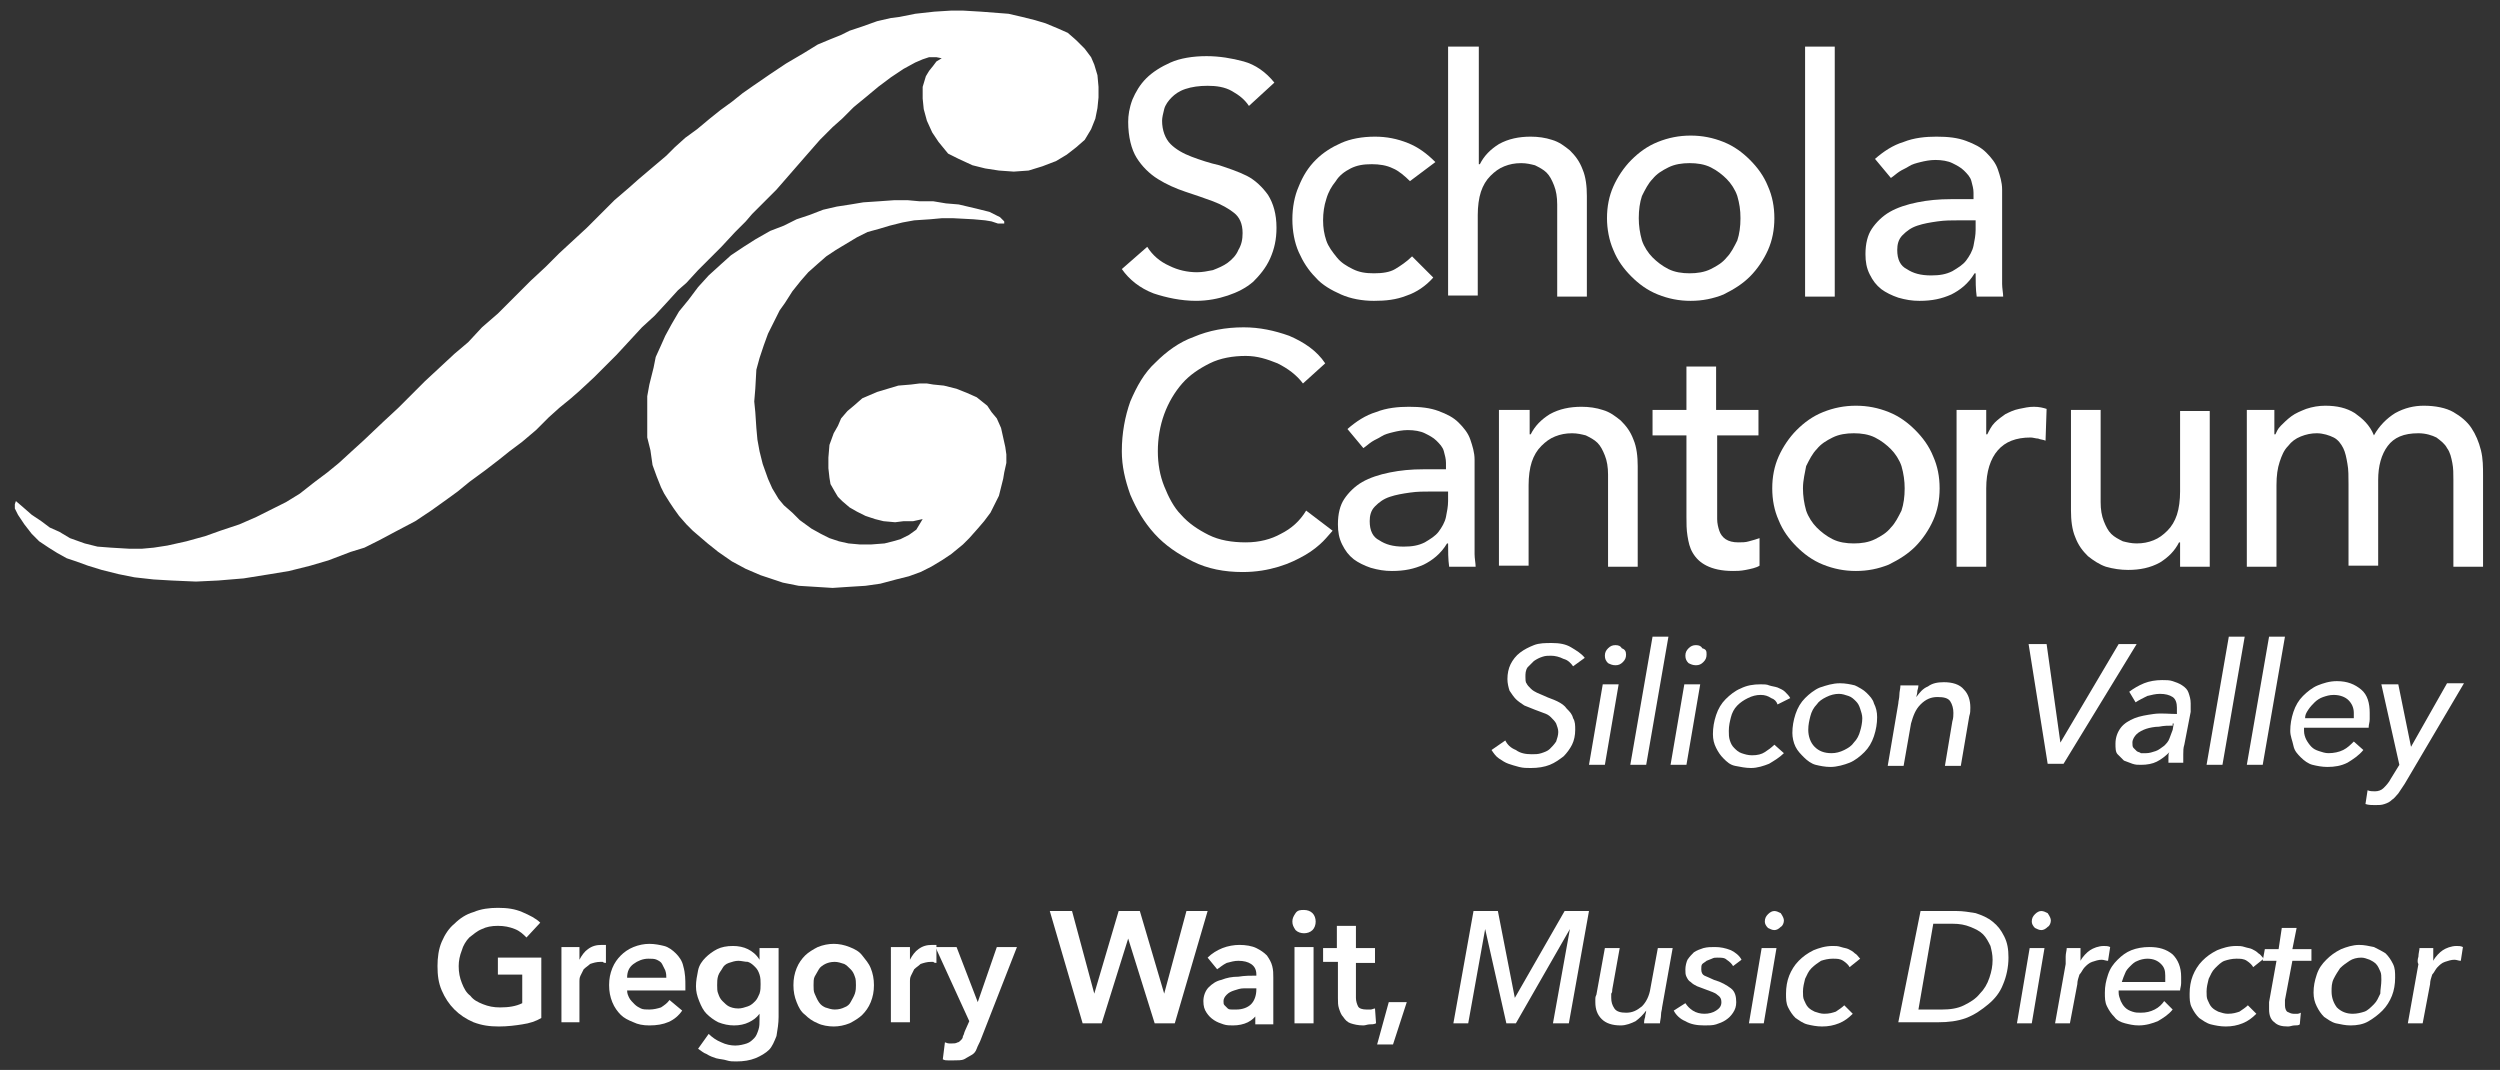 <?xml version="1.0" encoding="utf-8"?>
<svg xmlns="http://www.w3.org/2000/svg" x="0px" y="0px" version="1.1" viewBox="35 181 236 101">
    <rect x="35" y="181" width="236" height="101" fill="#333333" stroke="none"/>
    <g>
        <polygon fill="#fff" points="36.4,228.6 36.5,228.3 37.2,228.9 38,229.6 38.9,230.2 39.7,230.8 40.6,231.2 41.6,231.8
			43,232.3 44.2,232.6 45.5,232.7 47.2,232.8 48.4,232.8 49.5,232.7 50.8,232.5 52.6,232.1 54.4,231.6 55.8,231.1 57.6,230.5
			59.2,229.8 60.8,229 62,228.4 63.3,227.6 64.7,226.5 65.9,225.6 67,224.7 68.2,223.6 69.3,222.6 71.2,220.8 72.6,219.5
			73.9,218.2 75.1,217 76.5,215.7 77.9,214.4 79.2,213.3 80.5,211.9 82,210.6 83.6,209 85.1,207.5 86.5,206.2 87.8,204.9
			89.1,203.7 90.4,202.5 91.6,201.3 93,199.9 94.4,198.7 95.3,197.9 96.6,196.8 97.9,195.7 98.7,194.9 99.7,194 100.8,193.2
			102,192.2 103,191.4 104.1,190.6 105.1,189.8 106.1,189.1 107.7,188 109.2,187 110.9,186 112.2,185.2 113.4,184.7 114.4,184.3
			115.2,183.9 116.4,183.5 117.8,183 119.1,182.7 119.9,182.6 121.4,182.3 123.2,182.1 124.8,182 125.9,182 127.6,182.1
			128.9,182.2 130.2,182.3 131.5,182.6 132.7,182.9 133.7,183.2 134.9,183.7 135.8,184.1 136.6,184.8 137.4,185.6 138,186.4
			138.3,187.1 138.6,188.1 138.7,189.2 138.7,190.2 138.6,191.2 138.4,192.2 138,193.2 137.4,194.2 136.6,194.9 135.7,195.6
			134.7,196.2 133.4,196.7 132.1,197.1 130.7,197.2 129.3,197.1 128,196.9 126.8,196.6 125.5,196 124.5,195.5 123.6,194.4
			123,193.5 122.5,192.4 122.2,191.3 122.1,190.3 122.1,189.2 122.4,188.2 122.7,187.7 123.1,187.2 123.4,186.8 123.9,186.5
			123.4,186.4 122.7,186.4 122.1,186.6 121.4,186.9 120.3,187.5 119.1,188.3 117.9,189.2 116.7,190.2 115.6,191.1 114.5,192.2
			113.6,193 112.4,194.2 111,195.8 108.3,198.9 107.2,200 106,201.2 105.4,201.9 104.4,202.9 103.1,204.3 101.9,205.5 100.9,206.5
			99.8,207.7 99,208.4 98,209.5 96.8,210.8 95.6,211.9 94.4,213.2 93.2,214.5 92,215.7 91.1,216.6 89.7,217.9 88.9,218.6
			87.8,219.5 86.8,220.4 85.6,221.6 84.3,222.7 83.1,223.6 82.1,224.4 80.8,225.4 79.3,226.5 78.2,227.4 77.1,228.2 75.7,229.2
			74.2,230.2 72.3,231.2 70.8,232 69.4,232.7 68.1,233.1 66,233.9 64.3,234.4 62.3,234.9 60.5,235.2 58,235.6 55.6,235.8
			53.5,235.9 51.2,235.8 49.5,235.7 47.7,235.5 46.2,235.2 44.6,234.8 43.3,234.4 42.2,234 41.3,233.7 40.4,233.2 39.6,232.7
			38.7,232.1 38,231.4 37.3,230.5 36.7,229.6 36.4,229 		"/>
        <polygon fill="#fff" points="110.5,230.1 111.6,230.9 112.5,231.4 113.3,231.8 114.2,232.1 115.1,232.3 116.2,232.4
			117.2,232.4 118.5,232.3 119.3,232.1 120,231.9 120.8,231.5 121.5,231 121.8,230.5 122.1,230 121.2,230.2 120.3,230.2
			119.5,230.3 118.4,230.2 117.6,230 116.7,229.7 115.9,229.3 115.2,228.9 114.5,228.3 114.1,227.9 113.8,227.4 113.4,226.7
			113.3,226.1 113.2,225.2 113.2,224.2 113.3,223 113.7,221.9 114.1,221.2 114.4,220.5 115,219.8 115.6,219.3 116.4,218.6
			117.1,218.3 117.8,218 118.8,217.7 119.8,217.4 121,217.3 121.8,217.2 122.5,217.2 123.1,217.3 124.1,217.4 125.3,217.7
			126.3,218.1 127.2,218.5 128.2,219.3 128.6,219.9 129.1,220.5 129.5,221.4 129.7,222.3 129.9,223.2 130,223.9 130,224.7
			129.8,225.6 129.7,226.2 129.3,227.8 128.9,228.6 128.5,229.4 127.9,230.2 127.3,230.9 126.5,231.8 125.9,232.4 124.8,233.3
			123.9,233.9 122.9,234.5 121.9,235 120.8,235.4 119.6,235.7 118.1,236.1 116.7,236.3 115.1,236.4 113.6,236.5 112,236.4
			110.4,236.3 108.9,236 106.8,235.3 105.4,234.7 104.1,234 102.8,233.1 101.8,232.3 101.1,231.7 100.4,231.1 99.8,230.5
			99.1,229.7 98.6,229 98.2,228.4 97.7,227.6 97.4,227 97,226 96.6,224.9 96.4,223.5 96.1,222.3 96.1,220.9 96.1,219.7 96.1,218.4
			96.3,217.3 96.7,215.7 96.9,214.7 97.4,213.6 97.8,212.7 98.4,211.6 99.1,210.4 100,209.3 100.9,208.1 101.9,207 103,206
			104,205.1 105.2,204.3 106.3,203.6 107.7,202.8 109,202.3 110.2,201.7 111.4,201.3 112.7,200.8 114,200.5 115.3,200.3
			116.5,200.1 118,200 119.4,199.9 120.7,199.9 121.8,200 123.1,200 124.3,200.2 125.5,200.3 127.2,200.7 128.4,201 129.4,201.5
			129.8,201.9 129.8,202.1 129.2,202.1 128.6,201.9 128,201.8 126.9,201.7 125,201.6 123.9,201.6 122.8,201.7 121.3,201.8
			120.2,202 119,202.3 118,202.6 116.9,202.9 115.9,203.4 114.9,204 113.9,204.6 113,205.2 112.2,205.9 111.3,206.7 110.6,207.5
			109.8,208.5 109.1,209.6 108.6,210.3 108,211.5 107.5,212.5 107.1,213.6 106.7,214.8 106.4,215.9 106.3,217.7 106.2,218.9
			106.3,219.9 106.4,221.4 106.5,222.5 106.7,223.6 107,224.8 107.5,226.2 107.9,227.1 108.5,228.1 109,228.7 109.8,229.4 		"/>
        <path fill="#fff" d="M143.3,204.3c0.5,0.8,1.2,1.4,2.1,1.8c0.8,0.4,1.7,0.6,2.6,0.6c0.5,0,1-0.1,1.5-0.2c0.5-0.2,1-0.4,1.4-0.7
			c0.4-0.3,0.8-0.7,1-1.2c0.3-0.5,0.4-1,0.4-1.6c0-0.9-0.3-1.5-0.8-1.9c-0.5-0.4-1.2-0.8-2-1.1c-0.8-0.3-1.7-0.6-2.6-0.9
			c-0.9-0.3-1.8-0.7-2.6-1.2c-0.8-0.5-1.5-1.2-2-2c-0.5-0.8-0.8-2-0.8-3.4c0-0.6,0.1-1.3,0.4-2.1c0.3-0.7,0.7-1.4,1.3-2
			c0.6-0.6,1.4-1.1,2.3-1.5c0.9-0.4,2.1-0.6,3.4-0.6c1.2,0,2.4,0.2,3.5,0.5c1.1,0.3,2.1,1,2.9,2l-2.4,2.2c-0.4-0.6-0.9-1-1.6-1.4
			c-0.7-0.4-1.5-0.5-2.3-0.5c-0.8,0-1.5,0.1-2.1,0.3c-0.6,0.2-1,0.5-1.3,0.8c-0.3,0.3-0.6,0.7-0.7,1.1c-0.1,0.4-0.2,0.8-0.2,1.1
			c0,0.9,0.3,1.7,0.8,2.2c0.5,0.5,1.2,0.9,2,1.2c0.8,0.3,1.7,0.6,2.6,0.8c0.9,0.3,1.8,0.6,2.6,1c0.8,0.4,1.5,1.1,2,1.8
			c0.5,0.8,0.8,1.8,0.8,3.1c0,1.1-0.2,2-0.6,2.9c-0.4,0.9-1,1.6-1.6,2.2c-0.7,0.6-1.5,1-2.4,1.3c-0.9,0.3-1.9,0.5-3,0.5
			c-1.4,0-2.8-0.3-4-0.7c-1.3-0.5-2.3-1.3-3-2.3L143.3,204.3z"/>
        <path fill="#fff" d="M168.1,198.1c-0.5-0.5-1.1-1-1.6-1.2c-0.6-0.3-1.3-0.4-2-0.4c-0.8,0-1.4,0.1-2,0.4
			c-0.6,0.3-1.1,0.7-1.4,1.2c-0.4,0.5-0.7,1-0.9,1.7c-0.2,0.6-0.3,1.3-0.3,2c0,0.7,0.1,1.3,0.3,1.9c0.2,0.6,0.6,1.1,1,1.6
			c0.4,0.5,0.9,0.8,1.5,1.1c0.6,0.3,1.2,0.4,2,0.4c0.8,0,1.5-0.1,2-0.4s1.1-0.7,1.6-1.2l2,2c-0.7,0.8-1.6,1.4-2.5,1.7
			c-1,0.4-2,0.5-3.1,0.5c-1.1,0-2.2-0.2-3.1-0.6c-0.9-0.4-1.8-0.9-2.4-1.6c-0.7-0.7-1.2-1.5-1.6-2.4c-0.4-0.9-0.6-2-0.6-3.1
			c0-1.1,0.2-2.2,0.6-3.1c0.4-1,0.9-1.8,1.6-2.5c0.7-0.7,1.5-1.2,2.4-1.6c0.9-0.4,2-0.6,3.2-0.6c1.1,0,2.1,0.2,3.1,0.6
			c1,0.4,1.8,1,2.6,1.8L168.1,198.1z"/>
        <path fill="#fff" d="M171.8,185.4h2.8v11.1h0.1c0.4-0.8,1-1.4,1.8-1.9c0.9-0.5,1.9-0.7,3-0.7c0.7,0,1.4,0.1,2,0.3
			c0.7,0.2,1.2,0.6,1.7,1c0.5,0.5,0.9,1,1.2,1.8c0.3,0.7,0.4,1.6,0.4,2.5v9.5h-2.8v-8.7c0-0.7-0.1-1.3-0.3-1.8
			c-0.2-0.5-0.4-0.9-0.7-1.2c-0.3-0.3-0.7-0.5-1.1-0.7c-0.4-0.1-0.8-0.2-1.3-0.2c-0.6,0-1.1,0.1-1.6,0.3c-0.5,0.2-0.9,0.5-1.3,0.9
			c-0.4,0.4-0.7,0.9-0.9,1.5c-0.2,0.6-0.3,1.4-0.3,2.2v7.6h-2.8V185.4z"/>
        <path fill="#fff" d="M186.7,201.6c0-1.1,0.2-2.1,0.6-3c0.4-0.9,1-1.8,1.7-2.5c0.7-0.7,1.5-1.3,2.5-1.7c1-0.4,2-0.6,3.1-0.6
			c1.1,0,2.1,0.2,3.1,0.6c1,0.4,1.8,1,2.5,1.7c0.7,0.7,1.3,1.5,1.7,2.5c0.4,0.9,0.6,1.9,0.6,3s-0.2,2.1-0.6,3
			c-0.4,0.9-1,1.8-1.7,2.5c-0.7,0.7-1.5,1.2-2.5,1.7c-1,0.4-2,0.6-3.1,0.6c-1.1,0-2.1-0.2-3.1-0.6c-1-0.4-1.8-1-2.5-1.7
			c-0.7-0.7-1.3-1.5-1.7-2.5C186.9,203.7,186.7,202.6,186.7,201.6z M189.7,201.6c0,0.7,0.1,1.4,0.3,2.1c0.2,0.6,0.6,1.2,1,1.6
			c0.4,0.4,0.9,0.8,1.5,1.1c0.6,0.3,1.3,0.4,2,0.4c0.7,0,1.4-0.1,2-0.4c0.6-0.3,1.1-0.6,1.5-1.1c0.4-0.4,0.7-1,1-1.6
			c0.2-0.6,0.3-1.3,0.3-2.1s-0.1-1.4-0.3-2.1c-0.2-0.6-0.6-1.2-1-1.6c-0.4-0.4-0.9-0.8-1.5-1.1c-0.6-0.3-1.3-0.4-2-0.4
			c-0.7,0-1.4,0.1-2,0.4c-0.6,0.3-1.1,0.6-1.5,1.1c-0.4,0.4-0.7,1-1,1.6C189.8,200.1,189.7,200.8,189.7,201.6z"/>
        <path fill="#fff" d="M205.4,185.4h2.8V209h-2.8V185.4z"/>
        <path fill="#fff" d="M212,196c0.8-0.7,1.7-1.3,2.7-1.6c1-0.4,2.1-0.5,3.1-0.5c1.1,0,2,0.1,2.8,0.4c0.8,0.3,1.4,0.6,1.9,1.1
			c0.5,0.5,0.9,1,1.1,1.6c0.2,0.6,0.4,1.2,0.4,1.9v7.5c0,0.5,0,1,0,1.4c0,0.4,0.1,0.9,0.1,1.2h-2.5c-0.1-0.7-0.1-1.5-0.1-2.2h-0.1
			c-0.6,1-1.4,1.6-2.2,2c-0.9,0.4-1.8,0.6-3,0.6c-0.7,0-1.3-0.1-2-0.3c-0.6-0.2-1.2-0.5-1.6-0.8c-0.5-0.4-0.8-0.8-1.1-1.4
			c-0.3-0.6-0.4-1.2-0.4-1.9c0-1,0.2-1.8,0.6-2.4c0.4-0.6,1-1.2,1.7-1.6c0.7-0.4,1.6-0.7,2.6-0.9c1-0.2,2-0.3,3.2-0.3h2.1v-0.6
			c0-0.4-0.1-0.7-0.2-1.1c-0.1-0.4-0.4-0.7-0.7-1c-0.3-0.3-0.7-0.5-1.1-0.7c-0.4-0.2-1-0.3-1.6-0.3c-0.5,0-1,0.1-1.4,0.2
			c-0.4,0.1-0.8,0.2-1.1,0.4c-0.3,0.2-0.6,0.3-0.9,0.5s-0.5,0.4-0.8,0.6L212,196z M219.9,201.8c-0.7,0-1.3,0-2,0.1
			c-0.7,0.1-1.3,0.2-1.9,0.4c-0.6,0.2-1,0.5-1.4,0.9c-0.4,0.4-0.5,0.9-0.5,1.4c0,0.9,0.3,1.5,0.9,1.8c0.6,0.4,1.3,0.6,2.3,0.6
			c0.8,0,1.4-0.1,2-0.4c0.5-0.3,1-0.6,1.3-1c0.3-0.4,0.6-0.9,0.7-1.4s0.2-1,0.2-1.5v-0.9H219.9z"/>
        <path fill="#fff" d="M158,217.2c-0.6-0.8-1.4-1.4-2.4-1.9c-1-0.4-1.9-0.7-3-0.7c-1.2,0-2.4,0.2-3.4,0.7c-1,0.5-1.9,1.1-2.6,1.9
			c-0.7,0.8-1.3,1.8-1.7,2.9c-0.4,1.1-0.6,2.3-0.6,3.5c0,1.2,0.2,2.3,0.6,3.3c0.4,1,0.9,2,1.6,2.7c0.7,0.8,1.6,1.4,2.6,1.9
			c1,0.5,2.2,0.7,3.5,0.7c1.3,0,2.4-0.3,3.3-0.8c1-0.5,1.8-1.2,2.4-2.2l2.5,1.9c-0.2,0.2-0.5,0.6-0.9,1c-0.4,0.4-1,0.9-1.7,1.3
			c-0.7,0.4-1.5,0.8-2.5,1.1c-1,0.3-2.1,0.5-3.4,0.5c-1.7,0-3.3-0.3-4.7-1c-1.4-0.7-2.6-1.5-3.6-2.6c-1-1.1-1.7-2.3-2.3-3.7
			c-0.5-1.4-0.8-2.7-0.8-4.1c0-1.7,0.3-3.3,0.8-4.7c0.6-1.4,1.3-2.7,2.4-3.7c1-1,2.2-1.9,3.6-2.4c1.4-0.6,3-0.9,4.7-0.9
			c1.5,0,2.9,0.3,4.3,0.8c1.4,0.6,2.6,1.4,3.4,2.6L158,217.2z"/>
        <path fill="#fff" d="M162.2,221.5c0.8-0.7,1.7-1.3,2.7-1.6c1-0.4,2.1-0.5,3.1-0.5c1.1,0,2,0.1,2.8,0.4c0.8,0.3,1.4,0.6,1.9,1.1
			c0.5,0.5,0.9,1,1.1,1.6s0.4,1.2,0.4,1.9v7.5c0,0.5,0,1,0,1.4c0,0.4,0.1,0.9,0.1,1.2h-2.5c-0.1-0.7-0.1-1.5-0.1-2.2h-0.1
			c-0.6,1-1.4,1.6-2.2,2c-0.9,0.4-1.8,0.6-3,0.6c-0.7,0-1.3-0.1-2-0.3c-0.6-0.2-1.2-0.5-1.6-0.8c-0.5-0.4-0.8-0.8-1.1-1.4
			s-0.4-1.2-0.4-1.9c0-1,0.2-1.8,0.6-2.4c0.4-0.6,1-1.2,1.7-1.6c0.7-0.4,1.6-0.7,2.6-0.9c1-0.2,2-0.3,3.2-0.3h2.1v-0.6
			c0-0.4-0.1-0.7-0.2-1.1c-0.1-0.4-0.4-0.7-0.7-1c-0.3-0.3-0.7-0.5-1.1-0.7c-0.4-0.2-1-0.3-1.6-0.3c-0.5,0-1,0.1-1.4,0.2
			c-0.4,0.1-0.8,0.2-1.1,0.4c-0.3,0.2-0.6,0.3-0.9,0.5s-0.5,0.4-0.8,0.6L162.2,221.5z M170.1,227.4c-0.7,0-1.3,0-2,0.1
			c-0.7,0.1-1.3,0.2-1.9,0.4c-0.6,0.2-1,0.5-1.4,0.9c-0.4,0.4-0.5,0.9-0.5,1.4c0,0.9,0.3,1.5,0.9,1.8c0.6,0.4,1.3,0.6,2.3,0.6
			c0.8,0,1.4-0.1,2-0.4c0.5-0.3,1-0.6,1.3-1c0.3-0.4,0.6-0.9,0.7-1.4c0.1-0.5,0.2-1,0.2-1.5v-0.9H170.1z"/>
        <path fill="#fff" d="M176.6,219.7h2.8v2.3h0.1c0.4-0.8,1-1.4,1.8-1.9c0.9-0.5,1.9-0.7,3-0.7c0.7,0,1.4,0.1,2,0.3
			c0.7,0.2,1.2,0.6,1.7,1c0.5,0.5,0.9,1,1.2,1.8c0.3,0.7,0.4,1.6,0.4,2.5v9.5h-2.8v-8.7c0-0.7-0.1-1.3-0.3-1.8
			c-0.2-0.5-0.4-0.9-0.7-1.2c-0.3-0.3-0.7-0.5-1.1-0.7c-0.4-0.1-0.8-0.2-1.3-0.2c-0.6,0-1.1,0.1-1.6,0.3c-0.5,0.2-0.9,0.5-1.3,0.9
			c-0.4,0.4-0.7,0.9-0.9,1.5c-0.2,0.6-0.3,1.4-0.3,2.2v7.6h-2.8V219.7z"/>
        <path fill="#fff" d="M201.1,222.1h-4v6.7c0,0.4,0,0.8,0,1.2c0,0.4,0.1,0.8,0.2,1.1c0.1,0.3,0.3,0.6,0.6,0.8
			c0.3,0.2,0.7,0.3,1.2,0.3c0.3,0,0.7,0,1-0.1c0.4-0.1,0.7-0.2,1-0.3v2.6c-0.3,0.2-0.8,0.3-1.3,0.4c-0.5,0.1-0.9,0.1-1.2,0.1
			c-1.1,0-1.9-0.2-2.5-0.5c-0.6-0.3-1-0.7-1.3-1.2c-0.3-0.5-0.4-1-0.5-1.6c-0.1-0.6-0.1-1.2-0.1-1.8v-7.7H191v-2.4h3.2v-4.1h2.8v4.1
			h4V222.1z"/>
        <path fill="#fff" d="M202.3,227.1c0-1.1,0.2-2.1,0.6-3c0.4-0.9,1-1.8,1.7-2.5c0.7-0.7,1.5-1.3,2.5-1.7c1-0.4,2-0.6,3.1-0.6
			c1.1,0,2.1,0.2,3.1,0.6c1,0.4,1.8,1,2.5,1.7c0.7,0.7,1.3,1.5,1.7,2.5c0.4,0.9,0.6,1.9,0.6,3s-0.2,2.1-0.6,3
			c-0.4,0.9-1,1.8-1.7,2.5c-0.7,0.7-1.5,1.2-2.5,1.7c-1,0.4-2,0.6-3.1,0.6c-1.1,0-2.1-0.2-3.1-0.6c-1-0.4-1.8-1-2.5-1.7
			c-0.7-0.7-1.3-1.5-1.7-2.5C202.5,229.2,202.3,228.2,202.3,227.1z M205.2,227.1c0,0.7,0.1,1.4,0.3,2.1c0.2,0.6,0.6,1.2,1,1.6
			c0.4,0.4,0.9,0.8,1.5,1.1c0.6,0.3,1.3,0.4,2,0.4c0.7,0,1.4-0.1,2-0.4c0.6-0.3,1.1-0.6,1.5-1.1c0.4-0.4,0.7-1,1-1.6
			c0.2-0.6,0.3-1.3,0.3-2.1c0-0.7-0.1-1.4-0.3-2.1c-0.2-0.6-0.6-1.2-1-1.6c-0.4-0.4-0.9-0.8-1.5-1.1c-0.6-0.3-1.3-0.4-2-0.4
			c-0.7,0-1.4,0.1-2,0.4c-0.6,0.3-1.1,0.6-1.5,1.1c-0.4,0.4-0.7,1-1,1.6C205.4,225.6,205.2,226.3,205.2,227.1z"/>
        <path fill="#fff" d="M219.7,219.7h2.8v2.3h0.1c0.2-0.4,0.4-0.8,0.7-1.1c0.3-0.3,0.7-0.6,1-0.8c0.4-0.2,0.8-0.4,1.3-0.5
			c0.5-0.1,0.9-0.2,1.4-0.2c0.5,0,0.9,0.1,1.2,0.2l-0.1,3c-0.2-0.1-0.5-0.1-0.7-0.2c-0.2,0-0.5-0.1-0.7-0.1c-1.4,0-2.4,0.4-3.1,1.2
			c-0.7,0.8-1.1,2-1.1,3.6v7.4h-2.8V219.7z"/>
        <path fill="#fff" d="M243.6,234.5h-2.8v-2.3h-0.1c-0.4,0.8-1,1.4-1.8,1.9c-0.9,0.5-1.9,0.7-3,0.7c-0.7,0-1.4-0.1-2.1-0.3
			c-0.6-0.2-1.2-0.6-1.7-1c-0.5-0.5-0.9-1-1.2-1.8c-0.3-0.7-0.4-1.6-0.4-2.5v-9.5h2.8v8.7c0,0.7,0.1,1.3,0.3,1.8
			c0.2,0.5,0.4,0.9,0.7,1.2c0.3,0.3,0.7,0.5,1.1,0.7c0.4,0.1,0.8,0.2,1.3,0.2c0.6,0,1.1-0.1,1.6-0.3c0.5-0.2,0.9-0.5,1.3-0.9
			c0.4-0.4,0.7-0.9,0.9-1.5c0.2-0.6,0.3-1.4,0.3-2.2v-7.6h2.8V234.5z"/>
        <path fill="#fff" d="M247.1,219.7h2.6v2.3h0.1c0.1-0.2,0.2-0.5,0.5-0.8c0.3-0.3,0.6-0.6,1-0.9c0.4-0.3,0.9-0.5,1.4-0.7
			c0.6-0.2,1.2-0.3,1.8-0.3c1.1,0,2,0.2,2.8,0.7c0.7,0.5,1.4,1.1,1.8,2.1c0.5-0.9,1.2-1.6,2-2.1c0.9-0.5,1.8-0.7,2.7-0.7
			c1.1,0,2.1,0.2,2.8,0.6c0.7,0.4,1.3,0.9,1.7,1.5c0.4,0.6,0.7,1.3,0.9,2.1c0.2,0.8,0.2,1.6,0.2,2.4v8.6h-2.8v-8.2
			c0-0.6,0-1.1-0.1-1.6c-0.1-0.5-0.2-1-0.5-1.4c-0.2-0.4-0.6-0.7-1-1c-0.4-0.2-1-0.4-1.7-0.4c-1.4,0-2.3,0.4-2.9,1.2
			s-0.9,1.9-0.9,3.2v8.1h-2.8v-7.7c0-0.7,0-1.4-0.1-1.9c-0.1-0.6-0.2-1.1-0.4-1.5c-0.2-0.4-0.5-0.8-0.9-1c-0.4-0.2-1-0.4-1.6-0.4
			c-0.5,0-1,0.1-1.5,0.3c-0.5,0.2-0.9,0.5-1.2,0.9c-0.4,0.4-0.6,0.9-0.8,1.5c-0.2,0.6-0.3,1.3-0.3,2.2v7.7h-2.8V219.7z"/>
        <g>
            <path fill="#fff" d="M183.5,243.9c-0.2-0.3-0.5-0.6-0.9-0.7c-0.4-0.2-0.8-0.3-1.2-0.3c-0.3,0-0.5,0-0.8,0.1
				c-0.3,0.1-0.5,0.2-0.8,0.4c-0.2,0.2-0.4,0.4-0.6,0.6c-0.2,0.3-0.2,0.6-0.2,0.9c0,0.2,0,0.5,0.1,0.6c0.1,0.2,0.2,0.3,0.4,0.5
				s0.4,0.3,0.6,0.4c0.2,0.1,0.5,0.2,0.7,0.3c0.4,0.2,0.8,0.3,1.2,0.5c0.4,0.2,0.7,0.4,0.9,0.7c0.3,0.3,0.5,0.5,0.6,0.9
				c0.2,0.3,0.2,0.7,0.2,1.1c0,0.5-0.1,1-0.3,1.4s-0.5,0.8-0.8,1.1c-0.4,0.3-0.8,0.6-1.3,0.8c-0.5,0.2-1.1,0.3-1.8,0.3
				c-0.4,0-0.7,0-1.1-0.1c-0.4-0.1-0.7-0.2-1-0.3c-0.3-0.1-0.6-0.3-0.9-0.5c-0.3-0.2-0.5-0.5-0.7-0.8l1.3-0.9c0.2,0.4,0.5,0.7,1,0.9
				c0.4,0.3,0.9,0.4,1.5,0.4c0.3,0,0.6,0,0.9-0.1c0.3-0.1,0.6-0.2,0.8-0.4c0.2-0.2,0.4-0.4,0.6-0.7c0.1-0.3,0.2-0.6,0.2-0.9
				c0-0.3-0.1-0.5-0.2-0.8c-0.1-0.2-0.3-0.4-0.5-0.6c-0.2-0.2-0.4-0.3-0.7-0.4c-0.3-0.1-0.5-0.2-0.8-0.3c-0.3-0.1-0.7-0.3-1-0.4
				c-0.3-0.2-0.6-0.4-0.8-0.6c-0.2-0.2-0.4-0.5-0.6-0.8c-0.1-0.3-0.2-0.7-0.2-1.1c0-0.5,0.1-1,0.3-1.4c0.2-0.4,0.5-0.8,0.9-1.1
				s0.8-0.5,1.3-0.7c0.5-0.2,1.1-0.2,1.7-0.2c0.7,0,1.3,0.1,1.8,0.4s1,0.6,1.3,1L183.5,243.9z"/>
            <path fill="#fff" d="M186.5,253.2H185l1.3-7.6h1.5L186.5,253.2z M188.5,242.8c0,0.3-0.1,0.5-0.3,0.7c-0.2,0.2-0.4,0.3-0.7,0.3
				c-0.3,0-0.5-0.1-0.7-0.2c-0.2-0.2-0.3-0.4-0.3-0.7s0.1-0.5,0.3-0.7c0.2-0.2,0.4-0.3,0.7-0.3s0.5,0.1,0.6,0.3
				C188.4,242.3,188.5,242.5,188.5,242.8z"/>
            <path fill="#fff" d="M190.4,253.2h-1.5l2.1-12.1h1.5L190.4,253.2z"/>
            <path fill="#fff" d="M194.2,253.2h-1.5l1.3-7.6h1.5L194.2,253.2z M196.1,242.8c0,0.3-0.1,0.5-0.3,0.7
				c-0.2,0.2-0.4,0.3-0.7,0.3c-0.3,0-0.5-0.1-0.7-0.2c-0.2-0.2-0.3-0.4-0.3-0.7s0.1-0.5,0.3-0.7c0.2-0.2,0.4-0.3,0.7-0.3
				s0.5,0.1,0.6,0.3C196.1,242.3,196.1,242.5,196.1,242.8z"/>
            <path fill="#fff" d="M202.8,247.5c-0.1-0.3-0.3-0.5-0.6-0.6c-0.3-0.2-0.6-0.3-1-0.3c-0.4,0-0.8,0.1-1.2,0.3s-0.7,0.4-1,0.7
				s-0.5,0.7-0.6,1.1c-0.1,0.4-0.2,0.8-0.2,1.3c0,0.3,0,0.6,0.1,0.9s0.2,0.5,0.4,0.7c0.2,0.2,0.4,0.4,0.7,0.5c0.3,0.1,0.6,0.2,1,0.2
				c0.5,0,0.9-0.1,1.2-0.3s0.6-0.4,0.9-0.7l0.9,0.8c-0.4,0.4-0.9,0.7-1.4,1c-0.5,0.2-1.1,0.4-1.7,0.4c-0.5,0-1-0.1-1.5-0.2
				s-0.8-0.4-1.1-0.7s-0.5-0.6-0.7-1c-0.2-0.4-0.3-0.8-0.3-1.3c0-0.6,0.1-1.2,0.3-1.8c0.2-0.6,0.5-1.1,0.9-1.5
				c0.4-0.4,0.9-0.8,1.4-1c0.6-0.3,1.2-0.4,1.9-0.4c0.3,0,0.6,0,0.8,0.1c0.3,0.1,0.5,0.1,0.8,0.2c0.2,0.1,0.5,0.2,0.7,0.4
				s0.4,0.4,0.5,0.6L202.8,247.5z"/>
            <path fill="#fff" d="M207.8,253.4c-0.5,0-1-0.1-1.4-0.2s-0.8-0.4-1.1-0.7s-0.6-0.6-0.8-1s-0.3-0.9-0.3-1.3
				c0-0.6,0.1-1.2,0.3-1.8c0.2-0.6,0.5-1.1,0.9-1.5c0.4-0.4,0.9-0.8,1.4-1c0.6-0.2,1.2-0.4,1.9-0.4c0.5,0,1,0.1,1.4,0.2
				c0.4,0.2,0.8,0.4,1.1,0.7c0.3,0.3,0.6,0.6,0.7,1c0.2,0.4,0.3,0.8,0.3,1.3c0,0.6-0.1,1.2-0.3,1.8c-0.2,0.6-0.5,1.1-0.9,1.5
				c-0.4,0.4-0.9,0.8-1.4,1C209.1,253.2,208.4,253.4,207.8,253.4z M210.8,248.8c0-0.3-0.1-0.6-0.2-0.9c-0.1-0.3-0.2-0.5-0.4-0.7
				s-0.4-0.4-0.7-0.5c-0.3-0.1-0.6-0.2-0.9-0.2c-0.4,0-0.8,0.1-1.2,0.3c-0.4,0.2-0.7,0.4-0.9,0.7c-0.3,0.3-0.5,0.7-0.6,1.1
				c-0.1,0.4-0.2,0.8-0.2,1.3c0,0.6,0.2,1.2,0.6,1.6c0.4,0.4,0.9,0.6,1.6,0.6c0.4,0,0.8-0.1,1.2-0.3c0.4-0.2,0.7-0.4,0.9-0.7
				c0.3-0.3,0.5-0.7,0.6-1.1C210.7,249.7,210.8,249.2,210.8,248.8z"/>
            <path fill="#fff" d="M216.1,245.6c0,0.1,0,0.3-0.1,0.6c0,0.3-0.1,0.5-0.1,0.6h0c0.3-0.4,0.6-0.8,1.1-1
				c0.4-0.3,0.9-0.4,1.5-0.4c0.8,0,1.5,0.2,1.9,0.7c0.4,0.4,0.6,1,0.6,1.7c0,0.3,0,0.5-0.1,0.8l-0.8,4.7h-1.5l0.7-4.2
				c0.1-0.3,0.1-0.6,0.1-0.8c0-0.4-0.1-0.8-0.3-1.1c-0.2-0.3-0.6-0.4-1.2-0.4c-0.6,0-1.1,0.2-1.6,0.7s-0.7,1.1-0.9,1.8l-0.7,4h-1.5
				l1-5.9c0-0.2,0.1-0.5,0.1-0.8c0-0.3,0.1-0.6,0.1-0.9H216.1z"/>
            <path fill="#fff" d="M229.5,251.1L229.5,251.1l5.5-9.3h1.7l-6.9,11.3h-1.5l-1.8-11.3h1.7L229.5,251.1z"/>
            <path fill="#fff" d="M240.5,248.4c0-0.1,0-0.3,0-0.4s0-0.2,0-0.2c0-0.4-0.1-0.8-0.4-1c-0.3-0.2-0.7-0.3-1.2-0.3
				c-0.4,0-0.8,0.1-1.2,0.2c-0.4,0.2-0.8,0.4-1.1,0.6l-0.6-1c0.4-0.3,0.9-0.6,1.4-0.8s1.1-0.3,1.7-0.3c0.4,0,0.7,0,1,0.1
				s0.6,0.2,0.9,0.4c0.3,0.2,0.5,0.4,0.6,0.7s0.2,0.6,0.2,1c0,0.1,0,0.2,0,0.4s0,0.3,0,0.4l-0.6,3.1c-0.1,0.3-0.1,0.6-0.1,0.9
				s0,0.6,0,0.8h-1.4c0-0.2,0-0.3,0-0.5c0-0.2,0-0.4,0.1-0.5h0c-0.4,0.4-0.8,0.7-1.2,0.9s-0.9,0.3-1.5,0.3c-0.3,0-0.5,0-0.8-0.1
				c-0.3-0.1-0.5-0.2-0.8-0.3c-0.2-0.2-0.4-0.4-0.6-0.6s-0.2-0.6-0.2-1c0-0.6,0.2-1.1,0.5-1.5c0.3-0.4,0.8-0.7,1.3-0.9
				c0.5-0.2,1.1-0.3,1.8-0.4S239.8,248.4,240.5,248.4z M240.1,249.5c-0.4,0-0.8,0-1.3,0.1c-0.4,0-0.9,0.1-1.2,0.2s-0.7,0.3-0.9,0.5
				c-0.2,0.2-0.4,0.5-0.4,0.8c0,0.2,0,0.4,0.1,0.5c0.1,0.1,0.2,0.2,0.3,0.3c0.1,0.1,0.3,0.1,0.4,0.2c0.2,0,0.3,0,0.5,0
				c0.3,0,0.6-0.1,0.9-0.2c0.3-0.1,0.5-0.3,0.8-0.5c0.2-0.2,0.4-0.4,0.5-0.7c0.1-0.3,0.2-0.5,0.3-0.8l0.1-0.6H240.1z"/>
            <path fill="#fff" d="M244.8,253.2h-1.5l2.1-12.1h1.5L244.8,253.2z"/>
            <path fill="#fff" d="M248.6,253.2h-1.5l2.1-12.1h1.5L248.6,253.2z"/>
            <path fill="#fff" d="M252.5,249.8c0,0.1,0,0.1,0,0.1s0,0.1,0,0.1c0,0.3,0.1,0.6,0.2,0.8c0.1,0.2,0.3,0.5,0.5,0.7
				c0.2,0.2,0.4,0.3,0.7,0.4c0.3,0.1,0.6,0.2,0.9,0.2c0.5,0,1-0.1,1.4-0.3c0.4-0.2,0.7-0.5,1-0.8l0.9,0.8c-0.4,0.5-1,0.9-1.5,1.2
				c-0.6,0.3-1.2,0.4-1.9,0.4c-0.5,0-1-0.1-1.4-0.2c-0.4-0.1-0.8-0.4-1.1-0.7c-0.3-0.3-0.6-0.6-0.7-1.1s-0.3-0.9-0.3-1.4
				c0-0.6,0.1-1.2,0.3-1.8c0.2-0.6,0.5-1.1,0.9-1.5c0.4-0.4,0.9-0.8,1.4-1s1.1-0.4,1.8-0.4c1,0,1.7,0.3,2.3,0.8s0.8,1.3,0.8,2.2
				c0,0.1,0,0.4,0,0.6c0,0.3-0.1,0.5-0.1,0.8H252.5z M257.2,248.7c0-0.1,0-0.2,0-0.2c0-0.1,0-0.2,0-0.2c0-0.5-0.2-0.9-0.5-1.2
				c-0.3-0.3-0.8-0.5-1.4-0.5c-0.4,0-0.7,0.1-1,0.2s-0.6,0.3-0.8,0.5c-0.2,0.2-0.4,0.4-0.6,0.7c-0.2,0.3-0.3,0.5-0.3,0.8H257.2z"/>
            <path fill="#fff" d="M262.6,251.5L262.6,251.5l3.4-6h1.6L262,255c-0.2,0.3-0.4,0.6-0.6,0.9c-0.2,0.2-0.4,0.5-0.6,0.6
				c-0.2,0.2-0.4,0.3-0.7,0.4c-0.3,0.1-0.5,0.1-0.9,0.1c-0.3,0-0.6,0-0.9-0.1l0.2-1.3c0.2,0.1,0.5,0.1,0.7,0.1
				c0.3,0,0.6-0.1,0.8-0.3c0.2-0.2,0.5-0.5,0.7-0.9l0.8-1.3l-1.7-7.6h1.6L262.6,251.5z"/>
        </g>
    </g>
    <g>
        <path fill="#fff" d="M86.1,277.1c-0.5,0.3-1.1,0.5-1.8,0.6c-0.6,0.1-1.4,0.2-2.2,0.2c-0.9,0-1.6-0.1-2.4-0.4
			c-0.7-0.3-1.3-0.7-1.8-1.2s-0.9-1.1-1.2-1.8s-0.4-1.4-0.4-2.3c0-0.8,0.1-1.6,0.4-2.3c0.3-0.7,0.7-1.3,1.2-1.7
			c0.5-0.5,1.1-0.9,1.8-1.1c0.7-0.3,1.5-0.4,2.3-0.4c0.9,0,1.6,0.1,2.3,0.4s1.3,0.6,1.7,1l-1.3,1.4c-0.3-0.3-0.6-0.6-1.1-0.8
			s-1-0.3-1.6-0.3c-0.6,0-1.1,0.1-1.5,0.3c-0.5,0.2-0.8,0.5-1.2,0.8c-0.3,0.3-0.6,0.8-0.7,1.2c-0.2,0.5-0.3,1-0.3,1.5
			c0,0.6,0.1,1.1,0.3,1.6s0.4,0.9,0.8,1.2c0.3,0.4,0.7,0.6,1.2,0.8c0.5,0.2,1,0.3,1.6,0.3c0.8,0,1.5-0.1,2.1-0.4v-2.7H82v-1.6h4.1
			V277.1z"/>
        <path fill="#fff" d="M88,270.4h1.7v1.2h0c0.2-0.4,0.5-0.8,0.8-1c0.4-0.3,0.8-0.4,1.3-0.4c0.1,0,0.1,0,0.2,0s0.2,0,0.2,0v1.7
			c-0.1,0-0.2,0-0.3-0.1c-0.1,0-0.2,0-0.2,0c-0.4,0-0.7,0.1-1,0.2c-0.2,0.2-0.4,0.3-0.6,0.5c-0.1,0.2-0.2,0.4-0.3,0.6
			s-0.1,0.4-0.1,0.5v3.9H88V270.4z"/>
        <path fill="#fff" d="M99.7,274.1c0,0.1,0,0.2,0,0.2s0,0.2,0,0.2h-5.5c0,0.3,0.1,0.5,0.2,0.7c0.1,0.2,0.3,0.4,0.5,0.6
			c0.2,0.2,0.4,0.3,0.6,0.4c0.2,0.1,0.5,0.1,0.8,0.1c0.4,0,0.8-0.1,1.1-0.2c0.3-0.2,0.6-0.4,0.8-0.7l1.2,1c-0.7,1-1.7,1.4-3.1,1.4
			c-0.6,0-1.1-0.1-1.5-0.3c-0.5-0.2-0.9-0.4-1.2-0.7s-0.6-0.7-0.8-1.2c-0.2-0.5-0.3-1-0.3-1.6c0-0.6,0.1-1.1,0.3-1.6
			c0.2-0.5,0.5-0.9,0.8-1.2s0.7-0.6,1.2-0.8c0.5-0.2,1-0.3,1.5-0.3c0.5,0,1,0.1,1.4,0.2s0.8,0.4,1.1,0.7c0.3,0.3,0.6,0.7,0.7,1.2
			C99.7,272.9,99.7,273.5,99.7,274.1z M97.9,273.3c0-0.2,0-0.4-0.1-0.7c-0.1-0.2-0.2-0.4-0.3-0.6s-0.3-0.3-0.5-0.4
			c-0.2-0.1-0.5-0.1-0.8-0.1c-0.5,0-1,0.2-1.4,0.5s-0.6,0.7-0.6,1.3H97.9z"/>
        <path fill="#fff" d="M108.5,270.4v6.6c0,0.6-0.1,1.2-0.2,1.8c-0.2,0.5-0.4,1-0.7,1.3s-0.8,0.6-1.3,0.8
			c-0.5,0.2-1.1,0.3-1.8,0.3c-0.3,0-0.6,0-0.9-0.1c-0.3-0.1-0.6-0.1-1-0.2c-0.3-0.1-0.6-0.2-0.9-0.4c-0.3-0.1-0.5-0.3-0.8-0.5l1-1.4
			c0.3,0.3,0.7,0.6,1.2,0.8c0.4,0.2,0.9,0.3,1.3,0.3c0.4,0,0.8-0.1,1.1-0.2c0.3-0.1,0.5-0.3,0.7-0.5s0.3-0.5,0.4-0.8
			c0.1-0.3,0.1-0.6,0.1-1v-0.5h0c-0.3,0.4-0.6,0.6-1,0.8s-0.9,0.3-1.4,0.3c-0.5,0-1-0.1-1.5-0.3c-0.4-0.2-0.8-0.5-1.1-0.8
			c-0.3-0.3-0.5-0.7-0.7-1.2c-0.2-0.5-0.3-0.9-0.3-1.4c0-0.5,0.1-1,0.2-1.5s0.4-0.9,0.7-1.2c0.3-0.3,0.7-0.6,1.1-0.8
			c0.4-0.2,0.9-0.3,1.5-0.3c0.5,0,1,0.1,1.4,0.3c0.4,0.2,0.8,0.5,1.1,1h0v-1.1H108.5z M104.7,271.7c-0.3,0-0.6,0.1-0.9,0.2
			c-0.3,0.1-0.5,0.3-0.6,0.5s-0.3,0.4-0.4,0.7c-0.1,0.3-0.1,0.6-0.1,0.9c0,0.3,0,0.6,0.1,0.8c0.1,0.3,0.2,0.5,0.4,0.7
			c0.2,0.2,0.4,0.4,0.6,0.5s0.5,0.2,0.9,0.2c0.3,0,0.6-0.1,0.9-0.2c0.3-0.1,0.5-0.3,0.7-0.5c0.2-0.2,0.3-0.5,0.4-0.7
			c0.1-0.3,0.1-0.6,0.1-0.9c0-0.3,0-0.6-0.1-0.9c-0.1-0.3-0.2-0.5-0.4-0.7c-0.2-0.2-0.4-0.4-0.7-0.5
			C105.3,271.8,105,271.7,104.7,271.7z"/>
        <path fill="#fff" d="M109.9,274c0-0.6,0.1-1.1,0.3-1.6s0.5-0.9,0.8-1.2c0.3-0.3,0.8-0.6,1.2-0.8c0.5-0.2,1-0.3,1.5-0.3
			s1,0.1,1.5,0.3c0.5,0.2,0.9,0.4,1.2,0.8s0.6,0.7,0.8,1.2c0.2,0.5,0.3,1,0.3,1.6s-0.1,1.1-0.3,1.6c-0.2,0.5-0.5,0.9-0.8,1.2
			s-0.8,0.6-1.2,0.8c-0.5,0.2-1,0.3-1.5,0.3s-1.1-0.1-1.5-0.3c-0.5-0.2-0.9-0.5-1.2-0.8c-0.4-0.3-0.6-0.7-0.8-1.2
			C110,275.1,109.9,274.6,109.9,274z M111.8,274c0,0.3,0,0.6,0.1,0.8s0.2,0.5,0.4,0.8s0.4,0.4,0.6,0.5c0.3,0.1,0.6,0.2,0.9,0.2
			c0.4,0,0.7-0.1,0.9-0.2c0.3-0.1,0.5-0.3,0.6-0.5s0.3-0.5,0.4-0.8s0.1-0.6,0.1-0.8s0-0.6-0.1-0.8c-0.1-0.3-0.2-0.5-0.4-0.7
			s-0.4-0.4-0.6-0.5c-0.3-0.1-0.6-0.2-0.9-0.2c-0.4,0-0.7,0.1-0.9,0.2s-0.5,0.3-0.6,0.5s-0.3,0.5-0.4,0.7
			C111.8,273.4,111.8,273.7,111.8,274z"/>
        <path fill="#fff" d="M119.2,270.4h1.7v1.2h0c0.2-0.4,0.5-0.8,0.8-1c0.4-0.3,0.8-0.4,1.3-0.4c0.1,0,0.1,0,0.2,0s0.2,0,0.2,0v1.7
			c-0.1,0-0.2,0-0.3-0.1c-0.1,0-0.2,0-0.2,0c-0.4,0-0.7,0.1-1,0.2c-0.2,0.2-0.4,0.3-0.6,0.5c-0.1,0.2-0.2,0.4-0.3,0.6
			s-0.1,0.4-0.1,0.5v3.9h-1.8V270.4z"/>
        <path fill="#fff" d="M123.3,270.4h2l2,5.2h0l1.8-5.2h1.9l-3.4,8.7c-0.1,0.3-0.3,0.6-0.4,0.9c-0.1,0.3-0.3,0.5-0.5,0.6
			s-0.5,0.3-0.7,0.4s-0.6,0.1-1,0.1c-0.2,0-0.3,0-0.5,0c-0.2,0-0.3,0-0.5-0.1l0.2-1.6c0.1,0,0.2,0.1,0.4,0.1s0.2,0,0.3,0
			c0.2,0,0.3,0,0.5-0.1c0.1,0,0.2-0.1,0.3-0.2c0.1-0.1,0.2-0.2,0.2-0.4c0.1-0.1,0.1-0.3,0.2-0.5l0.4-0.9L123.3,270.4z"/>
        <path fill="#fff" d="M134.1,267h2.1l2.1,7.8h0l2.3-7.8h2l2.3,7.8h0l2.1-7.8h2l-3.1,10.6H144l-2.5-8h0l-2.5,8h-1.8L134.1,267z"/>
        <path fill="#fff" d="M153.7,276.7L153.7,276.7c-0.2,0.3-0.5,0.6-0.9,0.8c-0.4,0.2-0.9,0.3-1.4,0.3c-0.3,0-0.6,0-0.9-0.1
			c-0.3-0.1-0.6-0.2-0.9-0.4c-0.3-0.2-0.5-0.4-0.7-0.7c-0.2-0.3-0.3-0.6-0.3-1.1c0-0.5,0.2-1,0.5-1.3c0.3-0.3,0.7-0.6,1.2-0.7
			c0.5-0.2,1-0.3,1.6-0.3c0.6-0.1,1.2-0.1,1.7-0.1V273c0-0.5-0.2-0.8-0.5-1c-0.3-0.2-0.7-0.3-1.2-0.3c-0.4,0-0.7,0.1-1.1,0.2
			c-0.4,0.2-0.6,0.4-0.9,0.6l-0.9-1.1c0.4-0.4,0.9-0.7,1.4-0.9c0.5-0.2,1.1-0.3,1.6-0.3c0.6,0,1.2,0.1,1.6,0.3
			c0.4,0.2,0.7,0.4,1,0.7c0.2,0.3,0.4,0.6,0.5,1c0.1,0.4,0.1,0.7,0.1,1.1v4.4h-1.7V276.7z M153.7,274.3h-0.4c-0.3,0-0.6,0-0.9,0
			c-0.3,0-0.6,0.1-0.9,0.2c-0.3,0.1-0.5,0.2-0.7,0.4c-0.2,0.2-0.3,0.4-0.3,0.6c0,0.2,0,0.3,0.1,0.4c0.1,0.1,0.2,0.2,0.3,0.3
			s0.3,0.1,0.4,0.1c0.1,0,0.3,0,0.4,0c0.6,0,1.1-0.2,1.4-0.5s0.5-0.8,0.5-1.4V274.3z"/>
        <path fill="#fff" d="M157,268c0-0.3,0.1-0.5,0.3-0.8s0.5-0.3,0.8-0.3s0.6,0.1,0.8,0.3c0.2,0.2,0.3,0.5,0.3,0.8
			c0,0.3-0.1,0.6-0.3,0.8c-0.2,0.2-0.5,0.3-0.8,0.3s-0.6-0.1-0.8-0.3C157.1,268.5,157,268.3,157,268z M157.2,270.4h1.8v7.2h-1.8
			V270.4z"/>
        <path fill="#fff" d="M159.9,271.9v-1.4h1.3v-2.1h1.8v2.1h1.8v1.4h-1.8v3.3c0,0.3,0.1,0.6,0.2,0.8s0.4,0.3,0.8,0.3
			c0.1,0,0.2,0,0.4,0c0.1,0,0.3-0.1,0.4-0.1l0.1,1.4c-0.2,0.1-0.4,0.1-0.6,0.1s-0.4,0.1-0.6,0.1c-0.5,0-0.9-0.1-1.2-0.2
			s-0.5-0.3-0.7-0.6c-0.2-0.2-0.3-0.5-0.4-0.8c-0.1-0.3-0.1-0.6-0.1-1v-3.4H159.9z"/>
        <path fill="#fff" d="M166.1,275.6h1.7l-1.3,4H165L166.1,275.6z"/>
        <path fill="#fff" d="M178,275.2L178,275.2l4.7-8.2h2.3l-1.9,10.6h-1.5l1.6-8.9h0l-5.1,8.9h-0.9l-2-8.9h0l-1.6,8.9h-1.4
			l1.9-10.6h2.3L178,275.2z"/>
        <path fill="#fff" d="M190.2,277.6c0-0.1,0-0.3,0.1-0.6c0-0.2,0.1-0.4,0.1-0.6h0c-0.3,0.4-0.6,0.7-1,1c-0.4,0.2-0.9,0.4-1.4,0.4
			c-0.8,0-1.4-0.2-1.8-0.6c-0.4-0.4-0.6-0.9-0.6-1.6c0-0.1,0-0.2,0-0.3c0-0.1,0-0.2,0.1-0.4l0.8-4.4h1.4l-0.7,3.9
			c0,0.1,0,0.3-0.1,0.4c0,0.1,0,0.3,0,0.4c0,0.4,0.1,0.7,0.3,1c0.2,0.3,0.6,0.4,1.1,0.4c0.6,0,1-0.2,1.5-0.6c0.4-0.4,0.7-1,0.8-1.7
			l0.7-3.8h1.4l-1,5.6c0,0.2-0.1,0.4-0.1,0.7c0,0.3-0.1,0.6-0.1,0.8H190.2z"/>
        <path fill="#fff" d="M198.6,272.2c-0.1-0.2-0.3-0.4-0.6-0.6c-0.2-0.2-0.5-0.2-0.9-0.2c-0.2,0-0.3,0-0.5,0.1s-0.3,0.1-0.5,0.2
			c-0.1,0.1-0.3,0.2-0.4,0.3c-0.1,0.1-0.1,0.3-0.1,0.5c0,0.3,0.1,0.5,0.3,0.6s0.5,0.2,0.9,0.4c0.7,0.2,1.2,0.5,1.6,0.8
			c0.4,0.3,0.5,0.8,0.5,1.3c0,0.4-0.1,0.7-0.3,1c-0.2,0.3-0.4,0.5-0.7,0.7c-0.3,0.2-0.6,0.3-0.9,0.4c-0.3,0.1-0.7,0.1-1.1,0.1
			c-0.7,0-1.3-0.1-1.8-0.4c-0.5-0.2-0.9-0.6-1.1-1l1.1-0.7c0.2,0.3,0.4,0.5,0.7,0.7c0.3,0.2,0.7,0.3,1.1,0.3c0.4,0,0.8-0.1,1.1-0.3
			c0.3-0.2,0.5-0.4,0.5-0.8c0-0.3-0.1-0.5-0.4-0.7c-0.2-0.2-0.6-0.3-1.1-0.5c-0.3-0.1-0.5-0.2-0.8-0.3c-0.2-0.1-0.4-0.2-0.6-0.4
			c-0.2-0.1-0.3-0.3-0.4-0.5c-0.1-0.2-0.1-0.4-0.1-0.7c0-0.3,0.1-0.7,0.2-0.9c0.2-0.3,0.4-0.5,0.6-0.7c0.3-0.2,0.6-0.3,0.9-0.4
			c0.4-0.1,0.7-0.1,1.1-0.1c0.5,0,1,0.1,1.5,0.3c0.4,0.2,0.8,0.5,1,0.9L198.6,272.2z"/>
        <path fill="#fff" d="M201.5,277.6h-1.4l1.2-7.1h1.4L201.5,277.6z M203.4,267.9c0,0.2-0.1,0.5-0.3,0.6c-0.2,0.2-0.4,0.3-0.6,0.3
			c-0.2,0-0.4-0.1-0.6-0.2c-0.2-0.2-0.3-0.4-0.3-0.6c0-0.3,0.1-0.5,0.3-0.7s0.4-0.3,0.6-0.3c0.2,0,0.4,0.1,0.6,0.2
			C203.3,267.5,203.4,267.7,203.4,267.9z"/>
        <path fill="#fff" d="M209.6,272.3c-0.1-0.2-0.3-0.4-0.6-0.6c-0.3-0.2-0.6-0.2-1-0.2c-0.4,0-0.8,0.1-1.1,0.2
			c-0.3,0.2-0.6,0.4-0.9,0.7c-0.3,0.3-0.4,0.6-0.6,1c-0.1,0.4-0.2,0.8-0.2,1.2c0,0.3,0,0.6,0.1,0.8c0.1,0.2,0.2,0.5,0.4,0.7
			c0.2,0.2,0.4,0.3,0.6,0.4c0.3,0.1,0.6,0.2,0.9,0.2c0.5,0,0.8-0.1,1.1-0.2c0.3-0.2,0.6-0.4,0.8-0.6l0.8,0.8
			c-0.4,0.4-0.8,0.7-1.3,0.9c-0.5,0.2-1,0.3-1.6,0.3c-0.5,0-1-0.1-1.4-0.2c-0.4-0.1-0.8-0.4-1.1-0.6c-0.3-0.3-0.5-0.6-0.7-1
			s-0.2-0.8-0.2-1.3c0-0.6,0.1-1.2,0.3-1.7c0.2-0.5,0.5-1,0.9-1.4s0.8-0.7,1.4-1c0.5-0.2,1.1-0.4,1.8-0.4c0.3,0,0.5,0,0.8,0.1
			c0.3,0.1,0.5,0.1,0.7,0.2c0.2,0.1,0.4,0.2,0.6,0.4c0.2,0.1,0.3,0.3,0.5,0.5L209.6,272.3z"/>
        <path fill="#fff" d="M216.3,267h3.4c0.6,0,1.2,0.1,1.8,0.2c0.6,0.2,1.1,0.4,1.6,0.8c0.5,0.4,0.8,0.8,1.1,1.4
			c0.3,0.6,0.4,1.2,0.4,2c0,0.9-0.2,1.8-0.5,2.5c-0.3,0.8-0.8,1.4-1.4,1.9s-1.3,1-2.1,1.3s-1.7,0.4-2.6,0.4h-3.8L216.3,267z
			 M216.1,276.3h2.2c0.8,0,1.5-0.1,2.1-0.4c0.6-0.3,1.1-0.6,1.5-1.1c0.4-0.4,0.7-0.9,0.9-1.5c0.2-0.6,0.3-1.1,0.3-1.7
			c0-0.5-0.1-0.9-0.2-1.3c-0.2-0.4-0.4-0.8-0.7-1.1s-0.7-0.5-1.2-0.7s-1-0.3-1.7-0.3h-1.8L216.1,276.3z"/>
        <path fill="#fff" d="M226.8,277.6h-1.4l1.2-7.1h1.4L226.8,277.6z M228.6,267.9c0,0.2-0.1,0.5-0.3,0.6c-0.2,0.2-0.4,0.3-0.6,0.3
			c-0.2,0-0.4-0.1-0.6-0.2c-0.2-0.2-0.3-0.4-0.3-0.6c0-0.3,0.1-0.5,0.3-0.7c0.2-0.2,0.4-0.3,0.6-0.3s0.4,0.1,0.6,0.2
			C228.5,267.5,228.6,267.7,228.6,267.9z"/>
        <path fill="#fff" d="M230,271.3c0-0.3,0.1-0.6,0.1-0.8h1.3c0,0.1,0,0.2,0,0.3c0,0.1,0,0.2,0,0.3c0,0.1,0,0.2,0,0.3
			c0,0.1,0,0.2,0,0.3h0c0.2-0.4,0.6-0.8,0.9-1s0.8-0.4,1.3-0.4c0.2,0,0.4,0,0.6,0.1l-0.2,1.3c-0.2,0-0.4-0.1-0.6-0.1
			c-0.3,0-0.6,0.1-0.9,0.2c-0.3,0.1-0.5,0.3-0.7,0.5c-0.2,0.2-0.3,0.5-0.5,0.7c-0.1,0.3-0.2,0.6-0.2,0.9l-0.7,3.7h-1.4l1-5.6
			C230,271.9,230,271.6,230,271.3z"/>
        <path fill="#fff" d="M235,274.5c0,0,0,0.1,0,0.1c0,0,0,0.1,0,0.1c0,0.3,0.1,0.5,0.2,0.8c0.1,0.2,0.2,0.4,0.4,0.6
			c0.2,0.2,0.4,0.3,0.7,0.4s0.5,0.1,0.8,0.1c0.5,0,0.9-0.1,1.3-0.3c0.4-0.2,0.7-0.5,0.9-0.8l0.8,0.8c-0.4,0.5-0.9,0.8-1.4,1.1
			c-0.5,0.2-1.1,0.4-1.8,0.4c-0.5,0-0.9-0.1-1.3-0.2c-0.4-0.1-0.8-0.3-1-0.6c-0.3-0.3-0.5-0.6-0.7-1c-0.2-0.4-0.2-0.8-0.2-1.3
			c0-0.6,0.1-1.1,0.3-1.7s0.5-1,0.9-1.4c0.4-0.4,0.8-0.7,1.3-0.9c0.5-0.2,1.1-0.3,1.7-0.3c0.9,0,1.6,0.2,2.2,0.7
			c0.5,0.5,0.8,1.2,0.8,2.1c0,0.1,0,0.3,0,0.6c0,0.3-0.1,0.5-0.1,0.7H235z M239.4,273.5c0-0.1,0-0.1,0-0.2c0-0.1,0-0.2,0-0.2
			c0-0.5-0.1-0.8-0.4-1.1c-0.3-0.3-0.7-0.5-1.3-0.5c-0.3,0-0.7,0.1-0.9,0.2c-0.3,0.1-0.5,0.3-0.7,0.5c-0.2,0.2-0.4,0.4-0.5,0.7
			c-0.1,0.2-0.2,0.5-0.3,0.8H239.4z"/>
        <path fill="#fff" d="M247.7,272.3c-0.1-0.2-0.3-0.4-0.6-0.6s-0.6-0.2-1-0.2c-0.4,0-0.8,0.1-1.1,0.2s-0.6,0.4-0.9,0.7
			s-0.4,0.6-0.6,1c-0.1,0.4-0.2,0.8-0.2,1.2c0,0.3,0,0.6,0.1,0.8c0.1,0.2,0.2,0.5,0.4,0.7c0.2,0.2,0.4,0.3,0.6,0.4
			c0.3,0.1,0.6,0.2,0.9,0.2c0.5,0,0.8-0.1,1.1-0.2c0.3-0.2,0.6-0.4,0.8-0.6l0.8,0.8c-0.4,0.4-0.8,0.7-1.3,0.9s-1,0.3-1.6,0.3
			c-0.5,0-1-0.1-1.4-0.2c-0.4-0.1-0.8-0.4-1.1-0.6c-0.3-0.3-0.5-0.6-0.7-1s-0.2-0.8-0.2-1.3c0-0.6,0.1-1.2,0.3-1.7s0.5-1,0.9-1.4
			s0.8-0.7,1.4-1c0.5-0.2,1.1-0.4,1.8-0.4c0.3,0,0.5,0,0.8,0.1c0.3,0.1,0.5,0.1,0.7,0.2c0.2,0.1,0.4,0.2,0.6,0.4
			c0.2,0.1,0.3,0.3,0.5,0.5L247.7,272.3z"/>
        <path fill="#fff" d="M253.2,271.7h-1.8l-0.7,3.7c0,0.2,0,0.3,0,0.5c0,0.3,0.1,0.5,0.2,0.6c0.2,0.1,0.4,0.2,0.6,0.2
			c0.1,0,0.3,0,0.4,0c0.1,0,0.3-0.1,0.3-0.1l-0.1,1.1c-0.1,0.1-0.3,0.1-0.5,0.1c-0.2,0-0.4,0.1-0.6,0.1c-0.6,0-1-0.1-1.3-0.4
			c-0.3-0.2-0.5-0.6-0.5-1.2c0-0.1,0-0.2,0-0.3c0-0.1,0-0.2,0-0.4l0.7-3.9h-1.3l0.2-1.1h1.3l0.3-2h1.4l-0.4,2h1.8L253.2,271.7z"/>
        <path fill="#fff" d="M256.9,277.8c-0.5,0-0.9-0.1-1.4-0.2c-0.4-0.1-0.8-0.4-1.1-0.6c-0.3-0.3-0.5-0.6-0.7-1
			c-0.2-0.4-0.3-0.8-0.3-1.3c0-0.6,0.1-1.1,0.3-1.7s0.5-1,0.9-1.4c0.4-0.4,0.8-0.7,1.4-1c0.5-0.2,1.1-0.4,1.7-0.4
			c0.5,0,0.9,0.1,1.4,0.2c0.4,0.2,0.8,0.4,1.1,0.6c0.3,0.3,0.5,0.6,0.7,1s0.2,0.8,0.2,1.3c0,0.6-0.1,1.2-0.3,1.7s-0.5,1-0.9,1.4
			c-0.4,0.4-0.8,0.7-1.3,1C258.1,277.7,257.5,277.8,256.9,277.8z M259.8,273.5c0-0.3,0-0.6-0.1-0.8s-0.2-0.5-0.4-0.7
			c-0.2-0.2-0.4-0.3-0.6-0.4c-0.3-0.1-0.5-0.2-0.8-0.2c-0.4,0-0.8,0.1-1.1,0.3s-0.6,0.4-0.9,0.7c-0.2,0.3-0.4,0.6-0.6,1
			s-0.2,0.8-0.2,1.2c0,0.6,0.2,1.1,0.5,1.5c0.4,0.4,0.9,0.6,1.5,0.6c0.4,0,0.8-0.1,1.1-0.2s0.6-0.4,0.9-0.7s0.4-0.6,0.6-1
			C259.7,274.4,259.8,274,259.8,273.5z"/>
        <path fill="#fff" d="M263.3,271.3c0-0.3,0.1-0.6,0.1-0.8h1.3c0,0.1,0,0.2,0,0.3c0,0.1,0,0.2,0,0.3c0,0.1,0,0.2,0,0.3
			c0,0.1,0,0.2,0,0.3h0c0.2-0.4,0.6-0.8,0.9-1s0.8-0.4,1.3-0.4c0.2,0,0.4,0,0.6,0.1l-0.2,1.3c-0.2,0-0.4-0.1-0.6-0.1
			c-0.3,0-0.6,0.1-0.9,0.2s-0.5,0.3-0.7,0.5c-0.2,0.2-0.3,0.5-0.5,0.7c-0.1,0.3-0.2,0.6-0.2,0.9l-0.7,3.7h-1.4l1-5.6
			C263.2,271.9,263.2,271.6,263.3,271.3z"/>
    </g>
</svg>
